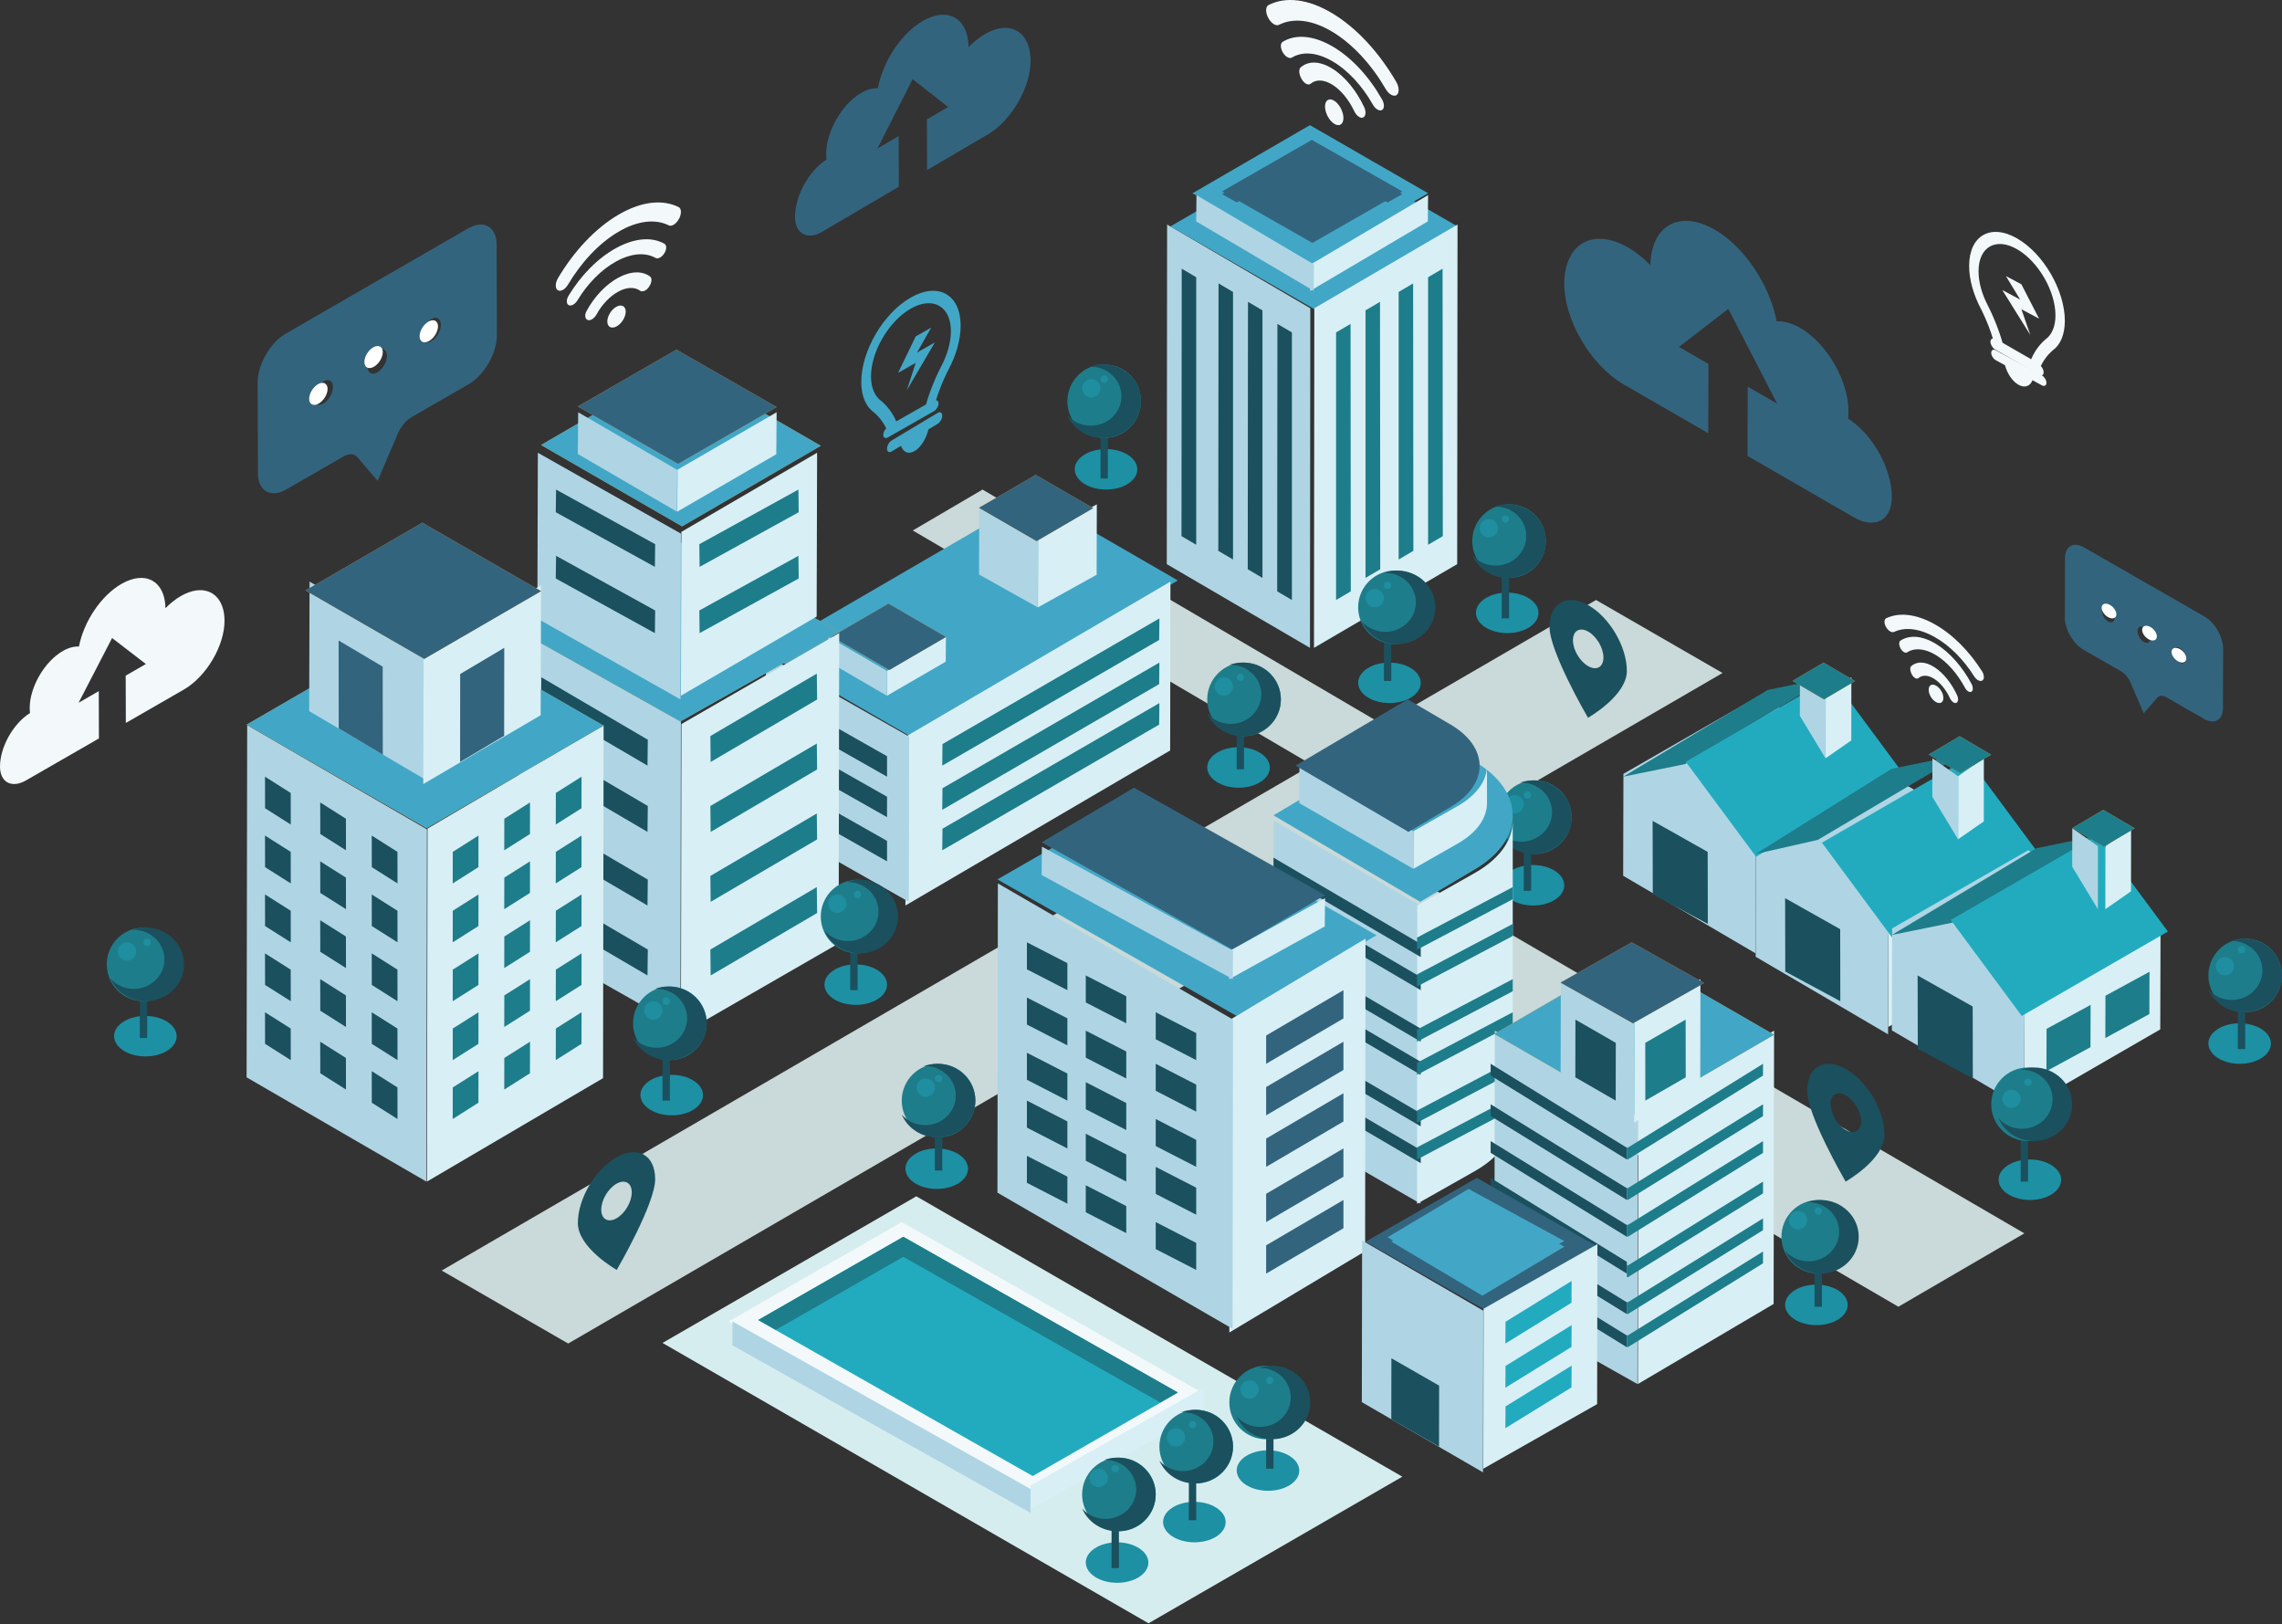 <svg width="600px" height="427px" viewBox="0 0 600 427" version="1.1"
  xmlns="http://www.w3.org/2000/svg"
  xmlns:xlink="http://www.w3.org/1999/xlink">
  <rect x="0" y="0" width="600" height="427" fill="#333333" stroke="none"/>
  <g stroke="none" stroke-width="1" fill="none" fill-rule="evenodd">
    <g transform="translate(-720, -190)">
      <g id="Costumer-Ilustration" transform="translate(720, 190)">
        <path d="M123.09,60.047 L75.181,87.685 C71.076,90.053 67.73,95.848 67.742,100.561 L67.809,124.398 C67.823,129.112 71.193,131.031 75.298,128.662 L90.301,120.008 C91.76,119.165 93.118,119.221 93.919,120.163 L99.29,126.409 L104.597,114.003 C105.391,112.14 106.754,110.515 108.203,109.679 L123.207,101.023 C127.312,98.655 130.659,92.862 130.645,88.149 L130.578,64.311 C130.564,59.598 127.195,57.679 123.09,60.047 M113.388,89.727 C111.99,90.534 110.849,89.885 110.844,88.277 C110.84,86.671 111.973,84.711 113.372,83.902 C114.772,83.096 115.912,83.746 115.916,85.352 C115.922,86.959 114.788,88.918 113.388,89.727 M99.209,97.907 C97.809,98.714 96.668,98.065 96.664,96.458 C96.66,94.851 97.792,92.891 99.192,92.084 C100.591,91.277 101.731,91.926 101.735,93.532 C101.741,95.14 100.609,97.1 99.209,97.907 M85.02,106.093 C83.621,106.899 82.481,106.25 82.475,104.643 C82.471,103.036 83.604,101.077 85.003,100.268 C86.403,99.461 87.543,100.11 87.547,101.718 C87.552,103.324 86.419,105.284 85.02,106.093" id="Fill-4" fill="#33647E"></path>
        <path d="M83.702,100.954 C82.368,101.675 81.286,103.42 81.29,104.852 C81.296,106.283 82.383,106.861 83.718,106.143 C85.053,105.423 86.133,103.677 86.129,102.246 C86.125,100.814 85.037,100.235 83.702,100.954" id="Fill-5" fill="#FFFFFE"></path>
        <path d="M98.219,91.277 C96.883,91.996 95.803,93.743 95.806,95.174 C95.81,96.606 96.898,97.184 98.234,96.465 C99.57,95.746 100.65,93.999 100.645,92.567 C100.641,91.136 99.553,90.558 98.219,91.277" id="Fill-6" fill="#FFFFFE"></path>
        <path d="M112.734,84.502 C111.4,85.222 110.319,86.969 110.323,88.399 C110.328,89.832 111.416,90.41 112.75,89.691 C114.085,88.971 115.167,87.225 115.161,85.793 C115.157,84.362 114.07,83.784 112.734,84.502" id="Fill-7" fill="#FFFFFE"></path>
        <path d="M547.902,143.893 C545.185,142.336 542.957,143.597 542.949,146.696 L542.903,162.371 C542.895,165.47 545.11,169.279 547.826,170.836 L557.749,176.528 C558.71,177.078 559.61,178.146 560.136,179.371 L563.647,187.527 L567.2,183.421 C567.729,182.801 568.628,182.766 569.593,183.319 L579.519,189.01 C582.234,190.567 584.462,189.306 584.472,186.205 L584.516,170.532 C584.525,167.433 582.311,163.624 579.595,162.067 L547.902,143.893 M554.32,163.408 C553.395,162.877 552.644,161.589 552.647,160.532 C552.65,159.475 553.405,159.048 554.331,159.58 C555.256,160.109 556.006,161.399 556.003,162.456 C556,163.511 555.245,163.94 554.32,163.408 M563.7,168.787 C562.775,168.256 562.026,166.967 562.029,165.91 C562.032,164.854 562.787,164.427 563.712,164.959 C564.637,165.488 565.388,166.778 565.383,167.835 C565.38,168.892 564.627,169.317 563.7,168.787 M573.088,174.169 C572.162,173.638 571.412,172.349 571.415,171.293 C571.418,170.236 572.171,169.809 573.098,170.34 C574.025,170.872 574.772,172.161 574.769,173.217 C574.767,174.274 574.013,174.701 573.088,174.169" id="Fill-8" fill="#33647E"></path>
        <path d="M572.91,170.529 C573.979,171.009 574.842,172.173 574.839,173.127 C574.835,174.081 573.966,174.467 572.898,173.987 C571.829,173.507 570.964,172.343 570.968,171.389 C570.971,170.435 571.841,170.049 572.91,170.529" id="Fill-9" fill="#FFFFFE"></path>
        <path d="M565.168,164.723 C566.235,165.201 567.102,166.366 567.097,167.321 C567.093,168.275 566.224,168.66 565.155,168.181 C564.087,167.701 563.223,166.537 563.226,165.582 C563.229,164.628 564.1,164.243 565.168,164.723" id="Fill-10" fill="#FFFFFE"></path>
        <path d="M554.523,158.916 C555.591,159.395 556.455,160.559 556.452,161.514 C556.448,162.467 555.578,162.854 554.51,162.375 C553.443,161.895 552.577,160.731 552.581,159.777 C552.584,158.822 553.455,158.436 554.523,158.916" id="Fill-11" fill="#FFFFFE"></path>
        <path d="M242.532,5.561 C249.158,1.666 254.555,4.734 254.677,12.397 C255.999,11.036 257.429,9.858 258.929,8.977 C259.626,8.567 260.338,8.222 261.061,7.951 C266.374,5.965 270.49,8.818 270.931,14.862 C270.947,15.131 270.963,15.401 270.965,15.672 C271.115,22.813 265.937,31.687 259.766,35.314 L243.744,44.729 L243.707,31.401 L249.278,28.127 L239.955,20.804 L230.709,39.039 L236.282,35.765 L236.319,49.094 L216.179,60.927 C212.339,63.184 209.083,61.546 209.032,57.079 C209.016,51.507 212.689,44.886 217.314,41.925 C217.266,41.484 217.226,41.039 217.225,40.562 C217.209,34.649 221.297,27.442 226.353,24.471 C227.976,23.516 229.493,23.12 230.811,23.212 C232.11,16.264 236.854,8.897 242.532,5.561" id="Fill-12" fill="#33647E"></path>
        <path d="M31.93,153.512 C38.246,149.878 43.389,152.741 43.505,159.893 C44.765,158.622 46.128,157.523 47.557,156.7 C48.222,156.319 48.901,155.996 49.589,155.744 C54.654,153.889 58.577,156.554 58.997,162.193 C59.012,162.445 59.028,162.698 59.029,162.949 C59.173,169.615 54.238,177.899 48.356,181.283 L33.086,190.071 L33.049,177.63 L38.359,174.574 L29.473,167.741 L20.661,184.758 L25.972,181.703 L26.008,194.143 L6.812,205.188 C3.153,207.294 0.049,205.766 0,201.596 C-0.015,196.396 3.487,190.216 7.894,187.452 C7.849,187.041 7.811,186.625 7.81,186.18 C7.794,180.661 11.69,173.935 16.509,171.161 C18.057,170.272 19.503,169.901 20.759,169.986 C21.998,163.503 26.518,156.626 31.93,153.512" id="Fill-13" fill="#F3F9FA"></path>
        <path d="M450.833,60.373 C441.618,55.052 434.114,59.244 433.944,69.716 C432.106,67.856 430.116,66.246 428.03,65.042 C427.061,64.482 426.072,64.009 425.066,63.639 C417.678,60.925 411.953,64.827 411.34,73.085 C411.317,73.453 411.295,73.823 411.295,74.192 C411.084,83.951 418.284,96.081 426.868,101.037 L449.148,113.904 L449.199,95.688 L441.451,91.214 L454.416,81.207 L467.272,106.126 L459.525,101.652 L459.473,119.868 L487.479,136.041 C492.819,139.126 497.348,136.887 497.419,130.78 C497.44,123.166 492.331,114.118 485.902,110.071 C485.968,109.468 486.023,108.86 486.024,108.208 C486.048,100.127 480.363,90.277 473.332,86.217 C471.073,84.913 468.963,84.371 467.131,84.495 C465.325,75.002 458.728,64.933 450.833,60.373" id="Fill-14" fill="#33647E"></path>
        <path d="M350.345,12.197 C345.21,9.212 340.563,8.967 337.247,10.998 C336.652,11.357 336.62,12.446 337.143,13.515 C337.478,14.198 337.966,14.731 338.459,15.016 C338.901,15.273 339.344,15.334 339.685,15.129 C342.384,13.487 346.161,13.682 350.334,16.106 C354.506,18.533 358.265,22.719 360.952,27.492 C361.289,28.09 361.729,28.544 362.169,28.8 C362.661,29.085 363.15,29.122 363.488,28.83 C364.024,28.376 363.998,27.245 363.406,26.196 C360.105,20.328 355.472,15.179 350.345,12.197" id="Fill-15" fill="#F3F9FA"></path>
        <path d="M350.815,26.491 C349.475,25.648 348.391,26.329 348.387,27.995 C348.384,29.671 349.46,31.701 350.799,32.543 C352.132,33.379 353.223,32.712 353.226,31.037 C353.231,29.37 352.148,27.327 350.815,26.491" id="Fill-16" fill="#F3F9FA"></path>
        <path d="M350.349,3.527 C343.865,-0.376 337.95,-0.932 333.532,1.327 C332.768,1.721 332.691,3.111 333.351,4.491 C333.747,5.328 334.335,5.994 334.927,6.35 C335.41,6.641 335.897,6.724 336.28,6.525 C339.977,4.649 344.917,5.115 350.337,8.377 C355.758,11.638 360.684,17.11 364.352,23.417 C364.735,24.078 365.221,24.579 365.705,24.871 C366.296,25.228 366.886,25.271 367.291,24.916 C367.947,24.327 367.885,22.853 367.118,21.539 C362.734,13.984 356.837,7.431 350.349,3.527" id="Fill-17" fill="#F3F9FA"></path>
        <path d="M350.34,18.064 C346.979,15.962 343.971,15.988 341.972,17.72 C341.485,18.149 341.502,19.228 341.972,20.262 L342.046,20.423 C342.37,21.131 342.835,21.67 343.301,21.962 C343.779,22.261 344.263,22.303 344.606,22.013 C345.987,20.851 348.038,20.849 350.328,22.279 C352.618,23.711 354.663,26.273 356.027,29.151 C356.369,29.869 356.849,30.429 357.327,30.728 C357.796,31.02 358.259,31.063 358.586,30.759 L358.663,30.686 C359.142,30.245 359.164,29.19 358.676,28.161 C356.699,23.943 353.702,20.165 350.34,18.064" id="Fill-18" fill="#F3F9FA"></path>
        <path d="M509.049,169.308 C505.38,167.07 502.063,166.887 499.691,168.41 C499.269,168.678 499.244,169.495 499.619,170.298 C499.858,170.81 500.207,171.21 500.558,171.424 C500.874,171.617 501.191,171.661 501.434,171.508 C503.362,170.276 506.061,170.423 509.04,172.242 C512.021,174.061 514.705,177.2 516.625,180.781 C516.865,181.229 517.18,181.57 517.493,181.761 C517.845,181.976 518.194,182.002 518.436,181.783 C518.819,181.444 518.801,180.595 518.378,179.809 C516.02,175.406 512.712,171.545 509.049,169.308" id="Fill-19" fill="#F3F9FA"></path>
        <path d="M509.038,180.258 C507.967,179.657 507.101,180.142 507.097,181.333 C507.093,182.531 507.953,183.98 509.026,184.581 C510.093,185.179 510.965,184.702 510.968,183.505 C510.972,182.315 510.105,180.856 509.038,180.258" id="Fill-20" fill="#F3F9FA"></path>
        <path d="M508.571,164.055 C503.704,161.353 499.27,160.968 495.956,162.532 C495.382,162.804 495.325,163.766 495.819,164.721 C496.117,165.301 496.558,165.762 497.002,166.008 C497.366,166.211 497.73,166.268 498.018,166.129 C500.788,164.831 504.494,165.154 508.561,167.412 C512.625,169.67 516.321,173.458 519.069,177.826 C519.36,178.284 519.721,178.631 520.084,178.832 C520.529,179.078 520.971,179.108 521.274,178.863 C521.766,178.455 521.721,177.435 521.147,176.524 C517.858,171.294 513.435,166.757 508.571,164.055" id="Fill-21" fill="#F3F9FA"></path>
        <path d="M508.56,175.375 C506.133,173.834 503.961,173.854 502.517,175.124 C502.165,175.438 502.178,176.23 502.517,176.988 L502.572,177.105 C502.804,177.626 503.139,178.02 503.478,178.235 C503.823,178.454 504.171,178.486 504.42,178.272 C505.419,177.419 506.899,177.418 508.552,178.467 C510.206,179.517 511.682,181.396 512.668,183.505 C512.915,184.034 513.261,184.443 513.606,184.663 C513.945,184.878 514.281,184.908 514.516,184.686 L514.571,184.632 C514.918,184.309 514.935,183.536 514.58,182.781 C513.152,179.688 510.988,176.917 508.56,175.375" id="Fill-22" fill="#F3F9FA"></path>
        <path d="M162.076,65.171 C167.028,62.484 171.508,62.264 174.705,64.092 C175.279,64.414 175.31,65.394 174.805,66.356 C174.482,66.972 174.011,67.451 173.536,67.709 C173.112,67.939 172.683,67.993 172.355,67.81 C169.752,66.332 166.109,66.507 162.086,68.69 C158.063,70.872 154.438,74.641 151.845,78.937 C151.522,79.474 151.097,79.883 150.673,80.113 C150.199,80.371 149.726,80.403 149.401,80.14 C148.885,79.732 148.91,78.714 149.48,77.771 C152.664,72.488 157.131,67.854 162.076,65.171" id="Fill-23" fill="#F3F9FA"></path>
        <path d="M162.089,80.632 C163.429,79.911 164.512,80.494 164.516,81.923 C164.521,83.359 163.444,85.099 162.104,85.819 C160.772,86.538 159.682,85.965 159.677,84.529 C159.674,83.1 160.757,81.351 162.089,80.632" id="Fill-24" fill="#F3F9FA"></path>
        <path d="M162.554,56.482 C168.679,52.878 174.266,52.365 178.438,54.452 C179.16,54.813 179.232,56.098 178.611,57.372 C178.236,58.143 177.679,58.759 177.121,59.087 C176.664,59.355 176.205,59.433 175.842,59.248 C172.352,57.517 167.685,57.947 162.566,60.958 C157.447,63.97 152.794,69.02 149.33,74.843 C148.967,75.453 148.51,75.915 148.053,76.184 C147.494,76.512 146.937,76.553 146.555,76.226 C145.935,75.682 145.994,74.321 146.717,73.109 C150.857,66.134 156.428,60.085 162.554,56.482" id="Fill-25" fill="#F3F9FA"></path>
        <path d="M162.563,73.01 C165.926,71.189 168.933,71.211 170.932,72.712 C171.419,73.083 171.4,74.019 170.932,74.916 L170.856,75.054 C170.532,75.67 170.069,76.135 169.602,76.388 C169.123,76.647 168.641,76.684 168.297,76.432 C166.915,75.427 164.865,75.424 162.576,76.665 C160.285,77.904 158.24,80.125 156.877,82.619 C156.535,83.242 156.054,83.727 155.576,83.985 C155.108,84.238 154.644,84.276 154.317,84.014 L154.24,83.95 C153.762,83.566 153.739,82.653 154.228,81.761 C156.204,78.105 159.202,74.831 162.563,73.01" id="Fill-26" fill="#F3F9FA"></path>
        <polyline id="Fill-27" fill="#42A7C6" points="244.848 86.129 241.107 92.687 245.806 90.025 238.438 102.581 240.767 95.397 236.129 98.026 240.77 88.438 244.848 86.129"></polyline>
        <path d="M246.537,108.557 C247.198,108.161 247.739,108.481 247.742,109.27 C247.743,110.058 247.206,111.026 246.545,111.423 L244.123,112.876 C243.542,115.277 242.164,117.575 240.516,118.565 C238.866,119.553 237.48,118.913 236.89,117.215 L234.429,118.69 C233.769,119.088 233.227,118.768 233.226,117.979 C233.223,117.189 233.76,116.223 234.421,115.826 L246.537,108.557" id="Fill-28" fill="#42A7C6"></path>
        <path d="M246.648,97.977 L247.465,96.32 C249.124,93.202 250.028,89.911 250.019,87.043 C250.001,80.482 245.273,77.833 239.482,81.13 C233.691,84.428 228.995,92.441 229.013,99.002 C229.022,101.87 229.949,104.129 231.635,105.359 C231.757,105.455 234.213,107.351 235.654,110.791 L243.468,106.343 C244.402,103.008 245.778,99.834 246.648,97.977 M252.581,85.585 C252.592,89.305 251.393,93.395 249.402,97.134 C249.301,97.325 247.396,100.958 246.098,105.225 C246.487,105.228 246.762,105.528 246.763,106.054 C246.764,106.803 246.227,107.721 245.566,108.098 L233.444,115 C232.783,115.376 232.241,115.072 232.24,114.323 C232.237,113.746 232.556,113.073 233.012,112.615 C231.694,109.872 229.795,108.429 229.695,108.353 C227.688,106.891 226.463,104.181 226.452,100.461 C226.428,92.289 232.261,82.326 239.475,78.219 C246.694,74.109 252.557,77.412 252.581,85.585" id="Fill-29" fill="#42A7C6"></path>
        <polyline id="Fill-30" fill="#F3F9FA" points="527.41 72.581 531.151 78.754 526.452 76.247 533.82 88.065 531.49 81.305 536.129 83.779 531.487 74.755 527.41 72.581"></polyline>
        <path d="M524.752,92.09 C524.091,91.73 523.55,92.021 523.548,92.738 C523.545,93.457 524.084,94.336 524.744,94.696 L527.167,96.017 C527.746,98.199 529.125,100.288 530.773,101.188 C532.42,102.086 533.808,101.506 534.398,99.961 L536.86,101.302 C537.52,101.663 538.062,101.372 538.065,100.655 C538.066,99.937 537.528,99.058 536.867,98.698 L524.752,92.09" id="Fill-31" fill="#F3F9FA"></path>
        <path d="M523.456,81.954 C524.294,83.765 525.618,86.86 526.519,90.111 L534.043,94.449 C535.429,91.093 537.796,89.244 537.914,89.152 C539.536,87.952 540.43,85.751 540.438,82.955 C540.457,76.557 535.933,68.744 530.356,65.53 C524.779,62.314 520.227,64.896 520.21,71.294 C520.201,74.09 521.072,77.3 522.669,80.34 L523.456,81.954 M530.364,62.692 C537.31,66.694 542.927,76.408 542.903,84.376 C542.893,88.003 541.713,90.646 539.78,92.071 C539.685,92.145 537.856,93.552 536.588,96.227 C537.026,96.674 537.331,97.329 537.33,97.891 C537.328,98.623 536.807,98.919 536.171,98.552 L524.497,91.823 C523.861,91.456 523.344,90.559 523.346,89.83 C523.348,89.318 523.611,89.024 523.986,89.022 C522.737,84.861 520.902,81.318 520.805,81.132 C518.887,77.487 517.732,73.5 517.742,69.873 C517.766,61.904 523.412,58.683 530.364,62.692" id="Fill-32" fill="#F3F9FA"></path>
        <polyline id="Fill-36" fill="#CAD9D9" points="116.129 334.034 149.39 353.226 452.903 176.935 419.641 157.742 116.129 334.034"></polyline>
        <polyline id="Fill-37" fill="#CAD9D9" points="532.258 324.257 499.135 343.548 326.129 242.782 359.354 223.548 532.258 324.257"></polyline>
        <polyline id="Fill-38" fill="#CAD9D9" points="373.548 196.343 355.213 207.097 240 139.463 258.335 128.71 373.548 196.343"></polyline>
        <polyline id="Fill-39" fill="#D8EFF5" points="462.652 224.852 498.387 204.194 498.314 229.989 462.581 250.645 462.652 224.852"></polyline>
        <polyline id="Fill-40" fill="#1E7D8A" points="467.453 229.85 479.032 223.548 478.999 234.667 467.419 240.968 467.453 229.85"></polyline>
        <polyline id="Fill-41" fill="#1E7D8A" points="483.906 222.109 495.484 215.806 495.449 226.925 483.871 233.226 483.906 222.109"></polyline>
        <polyline id="Fill-42" fill="#AFD5E4" points="497.419 203.314 461.662 224.383 461.589 250.645 448.402 242.905 444.7 240.736 434.865 234.979 431.162 232.821 426.774 230.245 426.847 203.445 462.593 182.903 497.419 203.314"></polyline>
        <polyline id="Fill-43" fill="#1E7D8A" points="426.774 204.194 464.777 181.394 480.968 178.065 443.085 200.878 426.774 204.194"></polyline>
        <polyline id="Fill-44" fill="#22ABBF" points="443.226 200.256 481.65 178.065 500.323 203.292 461.898 225.484 443.226 200.256"></polyline>
        <polyline id="Fill-45" fill="#1B505E" points="449.032 242.903 445.074 240.767 434.562 235.1 434.516 215.806 448.997 223.968 449.032 242.903"></polyline>
        <polyline id="Fill-46" fill="#D8EFF5" points="496.523 244.207 532.258 223.548 532.185 249.341 496.452 270 496.523 244.207"></polyline>
        <polyline id="Fill-47" fill="#1E7D8A" points="501.324 250.172 512.903 243.871 512.87 254.988 501.29 261.29 501.324 250.172"></polyline>
        <polyline id="Fill-48" fill="#1E7D8A" points="518.743 241.462 530.323 235.161 530.289 246.278 518.71 252.581 518.743 241.462"></polyline>
        <polyline id="Fill-49" fill="#AFD5E4" points="532.258 224.605 496.503 245.671 496.428 271.935 483.24 264.194 479.538 262.026 469.702 256.27 466.002 254.112 461.613 251.535 461.687 225.25 497.432 204.194 532.258 224.605"></polyline>
        <polyline id="Fill-50" fill="#1E7D8A" points="461.613 224.516 497.324 202.128 515.806 198.387 477.946 220.81 461.613 224.516"></polyline>
        <polyline id="Fill-51" fill="#22ABBF" points="479.032 221.546 517.457 199.355 536.129 224.582 497.706 246.774 479.032 221.546"></polyline>
        <polyline id="Fill-52" fill="#1B505E" points="483.871 263.226 479.914 261.091 469.399 255.424 469.355 236.129 483.838 244.291 483.871 263.226"></polyline>
        <polyline id="Fill-53" fill="#D8EFF5" points="532.331 265.496 568.065 244.839 567.991 270.633 532.258 291.29 532.331 265.496"></polyline>
        <polyline id="Fill-54" fill="#1E7D8A" points="538.1 270.496 549.677 264.194 549.644 275.312 538.065 281.613 538.1 270.496"></polyline>
        <polyline id="Fill-55" fill="#1E7D8A" points="553.581 261.785 565.161 255.484 565.128 266.601 553.548 272.903 553.581 261.785"></polyline>
        <polyline id="Fill-56" fill="#AFD5E4" points="568.065 243.96 532.309 265.026 532.234 291.29 519.047 283.547 515.345 281.38 505.511 275.625 501.81 273.467 497.419 270.89 497.494 244.088 533.24 223.548 568.065 243.96"></polyline>
        <polyline id="Fill-57" fill="#1E7D8A" points="497.419 245.806 535.423 223.007 551.613 219.677 513.732 242.492 497.419 245.806"></polyline>
        <polyline id="Fill-58" fill="#22ABBF" points="512.903 241.869 551.327 219.677 570 244.905 531.576 267.097 512.903 241.869"></polyline>
        <polyline id="Fill-59" fill="#1B505E" points="518.71 283.548 514.753 281.414 504.239 275.748 504.194 256.452 518.676 264.614 518.71 283.548"></polyline>
        <polyline id="Fill-60" fill="#AFD5E4" points="551.613 222.474 551.591 239.032 544.839 227.867 544.861 217.742 551.613 222.474"></polyline>
        <polyline id="Fill-61" fill="#D8EFF5" points="553.57 222.438 560.323 217.742 560.3 234.335 553.548 239.032 553.57 222.438"></polyline>
        <polyline id="Fill-62" fill="#D88B2F" points="544.839 217.718 552.997 212.903 561.29 217.766 553.132 222.581 544.839 217.718"></polyline>
        <polyline id="Fill-63" fill="#1E7D8A" points="561.29 217.765 553.132 222.581 544.839 217.717 552.995 212.903 561.29 217.765"></polyline>
        <polyline id="Fill-64" fill="#AFD5E4" points="514.839 204.087 514.816 220.645 508.065 209.48 508.086 199.355 514.839 204.087"></polyline>
        <polyline id="Fill-65" fill="#D8EFF5" points="514.862 204.052 521.613 199.355 521.592 215.95 514.839 220.645 514.862 204.052"></polyline>
        <polyline id="Fill-66" fill="#D88B2F" points="507.097 198.364 515.256 193.548 523.548 198.41 515.392 203.226 507.097 198.364"></polyline>
        <polyline id="Fill-67" fill="#1E7D8A" points="523.548 198.412 515.391 203.226 507.097 198.364 515.255 193.548 523.548 198.412"></polyline>
        <polyline id="Fill-68" fill="#AFD5E4" points="480 182.798 479.979 199.355 473.226 188.19 473.248 178.065 480 182.798"></polyline>
        <polyline id="Fill-69" fill="#D8EFF5" points="480.022 182.762 486.774 178.065 486.751 194.659 480 199.355 480.022 182.762"></polyline>
        <polyline id="Fill-70" fill="#D88B2F" points="471.29 179.008 479.449 174.194 487.742 179.055 479.583 183.871 471.29 179.008"></polyline>
        <polyline id="Fill-71" fill="#1E7D8A" points="487.742 179.055 479.583 183.871 471.29 179.008 479.449 174.194 487.742 179.055"></polyline>
        <path d="M296.605,119.623 C299.827,121.702 299.843,125.072 296.642,127.151 C293.44,129.229 288.23,129.229 285.009,127.151 C281.786,125.072 281.769,121.702 284.97,119.623 C288.173,117.545 293.382,117.545 296.605,119.623" id="Fill-72" fill="#1D90A4"></path>
        <polygon id="Fill-73" fill="#1B505E" points="289.355 125.806 291.29 125.806 291.29 114.194 289.355 114.194"></polygon>
        <path d="M300,105.484 C300,110.828 295.668,115.161 290.323,115.161 C284.978,115.161 280.645,110.828 280.645,105.484 C280.645,100.138 284.978,95.806 290.323,95.806 C295.668,95.806 300,100.138 300,105.484" id="Fill-74" fill="#1E7D8A"></path>
        <path d="M286.936,104.516 C285.599,104.516 284.516,103.434 284.516,102.097 C284.516,100.761 285.599,99.677 286.936,99.677 C288.272,99.677 289.355,100.761 289.355,102.097 C289.355,103.434 288.272,104.516 286.936,104.516" id="Fill-75" fill="#1E8EA0"></path>
        <path d="M290.322,100.645 C289.788,100.645 289.355,100.212 289.355,99.678 C289.355,99.144 289.788,98.71 290.322,98.71 C290.857,98.71 291.29,99.144 291.29,99.678 C291.29,100.212 290.857,100.645 290.322,100.645" id="Fill-76" fill="#1E8EA0"></path>
        <path d="M289.942,95.806 C288.692,95.806 287.494,96.028 286.389,96.43 C286.524,96.423 286.658,96.411 286.796,96.411 C291.248,96.411 294.857,99.882 294.857,104.167 C294.857,108.451 291.248,111.923 286.796,111.923 C284.329,111.923 282.123,110.854 280.645,109.175 C282.153,112.688 285.747,115.161 289.942,115.161 C295.498,115.161 300,110.828 300,105.484 C300,100.138 295.498,95.806 289.942,95.806" id="Fill-77" fill="#1B505E"></path>
        <path d="M331.443,198.01 C334.665,200.089 334.683,203.46 331.48,205.538 C328.279,207.616 323.07,207.616 319.848,205.538 C316.625,203.46 316.608,200.089 319.809,198.01 C323.012,195.932 328.22,195.932 331.443,198.01" id="Fill-78" fill="#1D90A4"></path>
        <polygon id="Fill-79" fill="#1B505E" points="325.161 202.258 327.097 202.258 327.097 190.645 325.161 190.645"></polygon>
        <path d="M336.774,183.872 C336.774,189.216 332.441,193.548 327.097,193.548 C321.753,193.548 317.419,189.216 317.419,183.872 C317.419,178.526 321.753,174.194 327.097,174.194 C332.441,174.194 336.774,178.526 336.774,183.872" id="Fill-80" fill="#1E7D8A"></path>
        <path d="M321.774,182.903 C320.439,182.903 319.355,181.82 319.355,180.484 C319.355,179.148 320.439,178.065 321.774,178.065 C323.11,178.065 324.194,179.148 324.194,180.484 C324.194,181.82 323.11,182.903 321.774,182.903" id="Fill-81" fill="#1E8EA0"></path>
        <path d="M326.129,179.032 C325.594,179.032 325.161,178.599 325.161,178.064 C325.161,177.53 325.594,177.097 326.129,177.097 C326.663,177.097 327.097,177.53 327.097,178.064 C327.097,178.599 326.663,179.032 326.129,179.032" id="Fill-82" fill="#1E8EA0"></path>
        <path d="M326.717,174.194 C325.467,174.194 324.27,174.415 323.163,174.816 C323.299,174.81 323.433,174.797 323.571,174.797 C328.022,174.797 331.631,178.27 331.631,182.555 C331.631,186.839 328.022,190.312 323.571,190.312 C321.105,190.312 318.9,189.243 317.419,187.563 C318.929,191.077 322.522,193.548 326.717,193.548 C332.271,193.548 336.774,189.216 336.774,183.872 C336.774,178.526 332.271,174.194 326.717,174.194" id="Fill-83" fill="#1B505E"></path>
        <path d="M408.863,228.978 C412.084,231.057 412.102,234.427 408.9,236.506 C405.699,238.584 400.49,238.584 397.267,236.506 C394.044,234.427 394.027,231.057 397.23,228.978 C400.431,226.9 405.64,226.9 408.863,228.978" id="Fill-84" fill="#1D90A4"></path>
        <polygon id="Fill-85" fill="#1B505E" points="400.645 234.194 402.581 234.194 402.581 222.581 400.645 222.581"></polygon>
        <path d="M413.226,214.839 C413.226,220.184 408.894,224.516 403.548,224.516 C398.204,224.516 393.871,220.184 393.871,214.839 C393.871,209.493 398.204,205.161 403.548,205.161 C408.894,205.161 413.226,209.493 413.226,214.839" id="Fill-86" fill="#1E7D8A"></path>
        <path d="M398.226,213.871 C396.89,213.871 395.806,212.788 395.806,211.451 C395.806,210.115 396.89,209.032 398.226,209.032 C399.562,209.032 400.645,210.115 400.645,211.451 C400.645,212.788 399.562,213.871 398.226,213.871" id="Fill-87" fill="#1E8EA0"></path>
        <path d="M401.613,210 C401.08,210 400.645,209.567 400.645,209.033 C400.645,208.498 401.08,208.065 401.613,208.065 C402.148,208.065 402.581,208.498 402.581,209.033 C402.581,209.567 402.148,210 401.613,210" id="Fill-88" fill="#1E8EA0"></path>
        <path d="M403.169,205.161 C401.917,205.161 400.721,205.383 399.616,205.785 C399.751,205.778 399.885,205.764 400.023,205.764 C404.474,205.764 408.083,209.238 408.083,213.523 C408.083,217.808 404.474,221.279 400.023,221.279 C397.555,221.279 395.351,220.21 393.871,218.531 C395.38,222.044 398.973,224.516 403.169,224.516 C408.724,224.516 413.226,220.184 413.226,214.839 C413.226,209.493 408.724,205.161 403.169,205.161" id="Fill-89" fill="#1B505E"></path>
        <path d="M539.507,306.399 C542.73,308.476 542.747,311.847 539.546,313.925 C536.344,316.003 531.134,316.003 527.912,313.925 C524.69,311.848 524.672,308.476 527.874,306.399 C531.075,304.319 536.284,304.319 539.507,306.399" id="Fill-90" fill="#1D90A4"></path>
        <polygon id="Fill-91" fill="#1B505E" points="531.29 310.645 533.226 310.645 533.226 299.032 531.29 299.032"></polygon>
        <path d="M542.903,290.323 C542.903,295.667 538.571,300 533.226,300 C527.882,300 523.548,295.667 523.548,290.323 C523.548,284.978 527.882,280.645 533.226,280.645 C538.571,280.645 542.903,284.978 542.903,290.323" id="Fill-92" fill="#1E7D8A"></path>
        <path d="M528.871,291.29 C527.535,291.29 526.452,290.207 526.452,288.87 C526.452,287.534 527.535,286.452 528.871,286.452 C530.207,286.452 531.29,287.534 531.29,288.87 C531.29,290.207 530.207,291.29 528.871,291.29" id="Fill-93" fill="#1E8EA0"></path>
        <path d="M533.225,285.484 C532.691,285.484 532.258,285.052 532.258,284.516 C532.258,283.982 532.691,283.548 533.225,283.548 C533.76,283.548 534.194,283.982 534.194,284.516 C534.194,285.052 533.76,285.484 533.225,285.484" id="Fill-94" fill="#1E8EA0"></path>
        <path d="M534.781,280.645 C533.529,280.645 532.332,280.868 531.228,281.27 C531.361,281.263 531.497,281.25 531.635,281.25 C536.086,281.25 539.696,284.722 539.696,289.005 C539.696,293.29 536.086,296.762 531.635,296.762 C529.167,296.762 526.962,295.693 525.484,294.013 C526.99,297.527 530.585,300 534.781,300 C540.337,300 544.839,295.667 544.839,290.323 C544.839,284.978 540.337,280.645 534.781,280.645" id="Fill-95" fill="#1B505E"></path>
        <path d="M594.67,270.591 C597.891,272.668 597.907,276.04 594.707,278.117 C591.506,280.197 586.296,280.197 583.073,278.117 C579.85,276.04 579.834,272.67 583.036,270.591 C586.236,268.513 591.447,268.513 594.67,270.591" id="Fill-96" fill="#1D90A4"></path>
        <polygon id="Fill-97" fill="#1B505E" points="588.387 275.806 590.323 275.806 590.323 264.194 588.387 264.194"></polygon>
        <path d="M600,256.452 C600,261.797 595.667,266.129 590.323,266.129 C584.977,266.129 580.645,261.797 580.645,256.452 C580.645,251.107 584.977,246.774 590.323,246.774 C595.667,246.774 600,251.107 600,256.452" id="Fill-98" fill="#1E7D8A"></path>
        <path d="M585.001,256.452 C583.664,256.452 582.581,255.369 582.581,254.032 C582.581,252.696 583.664,251.613 585.001,251.613 C586.336,251.613 587.419,252.696 587.419,254.032 C587.419,255.369 586.336,256.452 585.001,256.452" id="Fill-99" fill="#1E8EA0"></path>
        <path d="M589.355,250.645 C588.82,250.645 588.387,250.212 588.387,249.677 C588.387,249.143 588.82,248.71 589.355,248.71 C589.889,248.71 590.323,249.143 590.323,249.677 C590.323,250.212 589.889,250.645 589.355,250.645" id="Fill-100" fill="#1E8EA0"></path>
        <path d="M589.943,246.774 C588.691,246.774 587.494,246.995 586.389,247.398 C586.525,247.392 586.659,247.379 586.795,247.379 C591.248,247.379 594.857,250.852 594.857,255.135 C594.857,259.42 591.248,262.893 586.795,262.893 C584.328,262.893 582.124,261.824 580.645,260.143 C582.154,263.656 585.748,266.129 589.943,266.129 C595.497,266.129 600,261.797 600,256.452 C600,251.107 595.497,246.774 589.943,246.774" id="Fill-101" fill="#1B505E"></path>
        <path d="M483.379,339.3 C486.601,341.378 486.618,344.749 483.416,346.828 C480.215,348.907 475.006,348.907 471.783,346.828 C468.561,344.749 468.543,341.38 471.745,339.3 C474.948,337.223 480.156,337.223 483.379,339.3" id="Fill-102" fill="#1D90A4"></path>
        <polygon id="Fill-103" fill="#1B505E" points="477.097 343.548 479.032 343.548 479.032 331.935 477.097 331.935"></polygon>
        <path d="M487.742,325.161 C487.742,330.506 483.409,334.839 478.065,334.839 C472.72,334.839 468.387,330.506 468.387,325.161 C468.387,319.817 472.72,315.484 478.065,315.484 C483.409,315.484 487.742,319.817 487.742,325.161" id="Fill-104" fill="#1E7D8A"></path>
        <path d="M472.743,323.226 C471.406,323.226 470.323,322.143 470.323,320.806 C470.323,319.47 471.406,318.387 472.743,318.387 C474.078,318.387 475.161,319.47 475.161,320.806 C475.161,322.143 474.078,323.226 472.743,323.226" id="Fill-105" fill="#1E8EA0"></path>
        <path d="M478.065,319.355 C477.53,319.355 477.097,318.922 477.097,318.387 C477.097,317.854 477.53,317.419 478.065,317.419 C478.6,317.419 479.032,317.854 479.032,318.387 C479.032,318.922 478.6,319.355 478.065,319.355" id="Fill-106" fill="#1E8EA0"></path>
        <path d="M478.653,315.484 C477.401,315.484 476.205,315.705 475.098,316.108 C475.235,316.101 475.369,316.087 475.507,316.087 C479.958,316.087 483.567,319.56 483.567,323.845 C483.567,328.128 479.958,331.601 475.507,331.601 C473.039,331.601 470.835,330.533 469.355,328.853 C470.864,332.366 474.457,334.839 478.653,334.839 C484.207,334.839 488.71,330.506 488.71,325.161 C488.71,319.817 484.207,315.484 478.653,315.484" id="Fill-107" fill="#1B505E"></path>
        <polyline id="Fill-108" fill="#42A7C6" points="383.226 59.517 345.607 81.29 307.742 59.517 345.361 37.742 383.226 59.517"></polyline>
        <polyline id="Fill-109" fill="#D8EFF5" points="383.226 59.032 383.135 148.315 345.484 170.323 345.574 81.04 383.226 59.032"></polyline>
        <polyline id="Fill-110" fill="#AFD5E4" points="344.516 81.04 344.426 170.323 306.774 148.315 306.864 59.032 344.516 81.04"></polyline>
        <polyline id="Fill-111" fill="#42A7C6" points="375.484 50.806 344.616 68.71 313.548 50.807 344.415 32.903 375.484 50.806"></polyline>
        <polyline id="Fill-112" fill="#33647E" points="368.71 50.322 345.077 63.871 321.29 50.323 344.922 36.774 368.71 50.322"></polyline>
        <polyline id="Fill-113" fill="#33647E" points="344.922 42.105 364.819 53.226 368.71 51.036 344.922 37.742 321.29 51.037 325.181 53.211 344.922 42.105"></polyline>
        <polyline id="Fill-114" fill="#D8EFF5" points="375.484 51.29 375.41 58.209 344.516 76.452 344.589 69.534 375.484 51.29"></polyline>
        <polyline id="Fill-115" fill="#AFD5E4" points="345.484 69.534 345.412 76.452 314.516 58.208 314.59 51.29 345.484 69.534"></polyline>
        <polyline id="Fill-116" fill="#1B505E" points="310.645 140.953 310.708 70.645 314.516 72.882 314.516 143.226 310.645 140.953"></polyline>
        <polyline id="Fill-117" fill="#1B505E" points="320.323 144.824 320.386 74.516 324.194 76.753 324.194 147.097 320.323 144.824"></polyline>
        <polyline id="Fill-118" fill="#1B505E" points="328.065 149.661 328.128 79.355 331.935 81.592 331.935 151.935 328.065 149.661"></polyline>
        <polyline id="Fill-119" fill="#1B505E" points="335.806 155.469 335.87 85.161 339.677 87.398 339.677 157.742 335.806 155.469"></polyline>
        <polyline id="Fill-120" fill="#1E7D8A" points="379.355 140.953 379.293 70.645 375.484 72.882 375.484 143.226 379.355 140.953"></polyline>
        <polyline id="Fill-121" fill="#1E7D8A" points="371.613 144.824 371.55 74.516 367.742 76.753 367.742 147.097 371.613 144.824"></polyline>
        <polyline id="Fill-122" fill="#1E7D8A" points="362.903 149.661 362.84 79.355 359.032 81.592 359.032 151.935 362.903 149.661"></polyline>
        <polyline id="Fill-123" fill="#1E7D8A" points="355.161 155.469 355.099 85.161 351.29 87.398 351.29 157.742 355.161 155.469"></polyline>
        <polyline id="Fill-124" fill="#42A7C6" points="309.677 152.605 239.292 193.548 201.29 171.586 271.675 130.645 309.677 152.605"></polyline>
        <polyline id="Fill-125" fill="#D8EFF5" points="307.742 152.903 307.666 197.303 238.065 238.065 238.139 193.666 307.742 152.903"></polyline>
        <polyline id="Fill-126" fill="#1E7D8A" points="304.839 162.581 304.777 168.246 247.742 201.29 247.803 195.623 304.839 162.581"></polyline>
        <polyline id="Fill-127" fill="#1E7D8A" points="304.839 174.194 304.777 179.859 247.742 212.903 247.803 207.236 304.839 174.194"></polyline>
        <polyline id="Fill-128" fill="#1E7D8A" points="304.839 184.839 304.777 190.504 247.742 223.548 247.803 217.88 304.839 184.839"></polyline>
        <polyline id="Fill-129" fill="#AFD5E4" points="239.032 193.653 238.958 237.097 201.29 215.701 201.366 172.258 239.032 193.653"></polyline>
        <polyline id="Fill-130" fill="#1B505E" points="205.161 182.903 205.161 188.282 233.226 204.194 233.226 198.814 205.161 182.903"></polyline>
        <polyline id="Fill-131" fill="#1B505E" points="205.161 193.548 205.161 198.927 233.226 214.839 233.226 209.46 205.161 193.548"></polyline>
        <polyline id="Fill-132" fill="#1B505E" points="205.161 205.161 205.161 210.539 233.226 226.452 233.226 221.074 205.161 205.161"></polyline>
        <polyline id="Fill-133" fill="#AFD5E4" points="233.226 176.398 233.175 182.903 217.742 173.925 217.791 167.419 233.226 176.398"></polyline>
        <polyline id="Fill-134" fill="#D8EFF5" points="233.278 176.36 248.71 167.419 248.658 173.962 233.226 182.903 233.278 176.36"></polyline>
        <polyline id="Fill-135" fill="#D88B2F" points="218.71 167.377 233.586 158.71 248.71 167.463 233.833 176.129 218.71 167.377"></polyline>
        <polyline id="Fill-136" fill="#33647E" points="248.71 167.462 233.833 176.129 218.71 167.376 233.586 158.71 248.71 167.462"></polyline>
        <polyline id="Fill-137" fill="#AFD5E4" points="272.903 141.212 272.852 159.677 257.419 151.046 257.469 132.581 272.903 141.212"></polyline>
        <polyline id="Fill-138" fill="#D8EFF5" points="272.955 141.154 288.387 132.581 288.335 151.104 272.903 159.677 272.955 141.154"></polyline>
        <polyline id="Fill-139" fill="#D88B2F" points="257.419 133.505 272.296 124.839 287.419 133.591 272.543 142.258 257.419 133.505"></polyline>
        <polyline id="Fill-140" fill="#33647E" points="287.419 133.591 272.544 142.258 257.419 133.506 272.297 124.839 287.419 133.591"></polyline>
        <polyline id="Fill-141" fill="#AFD5E4" points="179.032 188.603 178.895 270 136.452 245.913 136.589 164.516 179.032 188.603"></polyline>
        <polyline id="Fill-142" fill="#1B505E" points="170.323 194.476 170.244 201.29 142.258 184.878 142.337 178.065 170.323 194.476"></polyline>
        <polyline id="Fill-143" fill="#1B505E" points="170.323 211.896 170.244 218.71 142.258 202.297 142.337 195.484 170.323 211.896"></polyline>
        <polyline id="Fill-144" fill="#1B505E" points="170.323 231.251 170.244 238.065 142.258 221.651 142.337 214.839 170.323 231.251"></polyline>
        <polyline id="Fill-145" fill="#1B505E" points="170.323 249.638 170.244 256.452 142.258 240.041 142.337 233.226 170.323 249.638"></polyline>
        <polyline id="Fill-146" fill="#D8EFF5" points="179.169 190.355 220.645 166.452 220.507 248.031 179.032 271.935 179.169 190.355"></polyline>
        <polyline id="Fill-147" fill="#D88B2F" points="136.452 165.85 178.202 142.258 220.645 166.085 178.894 189.677 136.452 165.85"></polyline>
        <polyline id="Fill-148" fill="#42A7C6" points="220.645 166.085 207.614 173.446 195.926 180.054 178.897 189.677 136.452 165.852 153.481 156.227 165.169 149.628 178.202 142.258 220.645 166.085"></polyline>
        <polyline id="Fill-149" fill="#1E7D8A" points="186.774 193.509 186.853 200.323 214.839 183.91 214.761 177.097 186.774 193.509"></polyline>
        <polyline id="Fill-150" fill="#1E7D8A" points="186.774 211.896 186.853 218.71 214.839 202.297 214.761 195.484 186.774 211.896"></polyline>
        <polyline id="Fill-151" fill="#1E7D8A" points="186.774 230.282 186.853 237.097 214.839 220.685 214.761 213.871 186.774 230.282"></polyline>
        <polyline id="Fill-152" fill="#1E7D8A" points="186.774 249.637 186.853 256.452 214.839 240.039 214.761 233.226 186.774 249.637"></polyline>
        <polyline id="Fill-153" fill="#AFD5E4" points="179.032 140.294 178.909 183.871 141.29 162.609 141.412 119.032 179.032 140.294"></polyline>
        <polyline id="Fill-154" fill="#1B505E" points="172.258 143.071 172.186 149.032 146.129 134.671 146.204 128.71 172.258 143.071"></polyline>
        <polyline id="Fill-155" fill="#1B505E" points="172.258 160.489 172.186 166.452 146.129 152.091 146.204 146.129 172.258 160.489"></polyline>
        <polyline id="Fill-156" fill="#D8EFF5" points="179.151 139.838 214.839 119.032 214.72 162.099 179.032 182.903 179.151 139.838"></polyline>
        <polyline id="Fill-157" fill="#D88B2F" points="142.258 116.992 178.73 95.806 215.806 117.202 179.335 138.387 142.258 116.992"></polyline>
        <polyline id="Fill-158" fill="#42A7C6" points="215.806 117.202 204.422 123.813 179.336 138.387 142.258 116.992 157.133 108.35 167.345 102.425 178.728 95.806 215.806 117.202"></polyline>
        <polyline id="Fill-159" fill="#AFD5E4" points="178.065 123.538 177.979 134.516 151.935 119.365 152.021 108.387 178.065 123.538"></polyline>
        <polyline id="Fill-160" fill="#D8EFF5" points="178.152 123.475 204.194 108.387 204.108 119.43 178.065 134.516 178.152 123.475"></polyline>
        <polyline id="Fill-161" fill="#D88B2F" points="151.935 106.861 177.849 91.935 204.194 107.01 178.28 121.935 151.935 106.861"></polyline>
        <polyline id="Fill-162" fill="#33647E" points="204.194 107.01 178.28 121.935 151.935 106.861 177.848 91.935 204.194 107.01"></polyline>
        <polyline id="Fill-163" fill="#1E7D8A" points="183.871 143.07 183.944 149.032 210 134.672 209.927 128.71 183.871 143.07"></polyline>
        <polyline id="Fill-164" fill="#1E7D8A" points="183.871 160.489 183.944 166.452 210 152.09 209.927 146.129 183.871 160.489"></polyline>
        <polyline id="Fill-165" fill="#AFD5E4" points="112.258 218.045 112.103 310.645 64.839 283.242 64.991 190.645 112.258 218.045"></polyline>
        <polyline id="Fill-166" fill="#D8EFF5" points="112.413 217.836 158.71 190.645 158.556 283.453 112.258 310.645 112.413 217.836"></polyline>
        <polyline id="Fill-167" fill="#D88B2F" points="64.839 190.512 111.389 163.548 158.71 190.781 112.161 217.742 64.839 190.512"></polyline>
        <polyline id="Fill-168" fill="#42A7C6" points="158.71 190.779 144.18 199.192 131.148 206.745 112.162 217.742 64.839 190.513 83.825 179.514 96.857 171.971 111.386 163.548 158.71 190.779"></polyline>
        <polyline id="Fill-169" fill="#AFD5E4" points="112.258 171.112 112.158 205.161 81.29 186.953 81.39 152.903 112.258 171.112"></polyline>
        <polyline id="Fill-170" fill="#D8EFF5" points="111.392 171.962 142.258 153.871 142.157 188.038 111.29 206.129 111.392 171.962"></polyline>
        <polyline id="Fill-171" fill="#33647E" points="120.968 200.323 132.555 193.447 132.581 170.323 120.994 177.2 120.968 200.323"></polyline>
        <polyline id="Fill-172" fill="#1E7D8A" points="119.049 223.956 125.806 219.677 125.792 227.978 119.032 232.258 119.049 223.956"></polyline>
        <polyline id="Fill-173" fill="#1E7D8A" points="119.049 239.441 125.806 235.161 125.792 243.463 119.032 247.742 119.049 239.441"></polyline>
        <polyline id="Fill-174" fill="#1E7D8A" points="119.049 254.924 125.806 250.645 125.792 258.947 119.032 263.226 119.049 254.924"></polyline>
        <polyline id="Fill-175" fill="#1E7D8A" points="119.049 270.41 125.806 266.129 125.792 274.431 119.032 278.71 119.049 270.41"></polyline>
        <polyline id="Fill-176" fill="#1E7D8A" points="119.049 285.893 125.806 281.613 125.792 289.915 119.032 294.194 119.049 285.893"></polyline>
        <polyline id="Fill-177" fill="#1E7D8A" points="132.596 215.248 139.355 210.968 139.339 219.268 132.581 223.548 132.596 215.248"></polyline>
        <polyline id="Fill-178" fill="#1E7D8A" points="132.596 230.73 139.355 226.452 139.339 234.752 132.581 239.032 132.596 230.73"></polyline>
        <polyline id="Fill-179" fill="#1E7D8A" points="132.596 246.215 139.355 241.935 139.339 250.237 132.581 254.516 132.596 246.215"></polyline>
        <polyline id="Fill-180" fill="#1E7D8A" points="132.596 261.699 139.355 257.419 139.339 265.72 132.581 270 132.596 261.699"></polyline>
        <polyline id="Fill-181" fill="#1E7D8A" points="132.596 278.15 139.355 273.871 139.339 282.172 132.581 286.452 132.596 278.15"></polyline>
        <polyline id="Fill-182" fill="#1E7D8A" points="146.145 208.474 152.903 204.194 152.888 212.496 146.129 216.774 146.145 208.474"></polyline>
        <polyline id="Fill-183" fill="#1E7D8A" points="146.145 223.957 152.903 219.677 152.888 227.979 146.129 232.258 146.145 223.957"></polyline>
        <polyline id="Fill-184" fill="#1E7D8A" points="146.145 239.44 152.903 235.161 152.888 243.461 146.129 247.742 146.145 239.44"></polyline>
        <polyline id="Fill-185" fill="#1E7D8A" points="146.145 254.924 152.903 250.645 152.888 258.947 146.129 263.226 146.145 254.924"></polyline>
        <polyline id="Fill-186" fill="#1E7D8A" points="146.145 270.409 152.903 266.129 152.888 274.431 146.129 278.71 146.145 270.409"></polyline>
        <polyline id="Fill-187" fill="#1B505E" points="104.501 223.956 97.742 219.677 97.757 227.978 104.516 232.258 104.501 223.956"></polyline>
        <polyline id="Fill-188" fill="#1B505E" points="104.501 239.441 97.742 235.161 97.757 243.463 104.516 247.742 104.501 239.441"></polyline>
        <polyline id="Fill-189" fill="#1B505E" points="104.501 254.924 97.742 250.645 97.757 258.947 104.516 263.226 104.501 254.924"></polyline>
        <polyline id="Fill-190" fill="#1B505E" points="104.501 270.41 97.742 266.129 97.757 274.431 104.516 278.71 104.501 270.41"></polyline>
        <polyline id="Fill-191" fill="#1B505E" points="104.501 285.893 97.742 281.613 97.757 289.915 104.516 294.194 104.501 285.893"></polyline>
        <polyline id="Fill-192" fill="#1B505E" points="90.952 215.248 84.194 210.968 84.209 219.268 90.968 223.548 90.952 215.248"></polyline>
        <polyline id="Fill-193" fill="#1B505E" points="90.952 230.73 84.194 226.452 84.209 234.752 90.968 239.032 90.952 230.73"></polyline>
        <polyline id="Fill-194" fill="#1B505E" points="90.952 246.215 84.194 241.935 84.209 250.237 90.968 254.516 90.952 246.215"></polyline>
        <polyline id="Fill-195" fill="#1B505E" points="90.952 261.699 84.194 257.419 84.209 265.72 90.968 270 90.952 261.699"></polyline>
        <polyline id="Fill-196" fill="#1B505E" points="90.952 278.15 84.194 273.871 84.209 282.172 90.968 286.452 90.952 278.15"></polyline>
        <polyline id="Fill-197" fill="#1B505E" points="76.436 208.474 69.677 204.194 69.693 212.496 76.452 216.774 76.436 208.474"></polyline>
        <polyline id="Fill-198" fill="#1B505E" points="76.436 223.957 69.677 219.677 69.693 227.979 76.452 232.258 76.436 223.957"></polyline>
        <polyline id="Fill-199" fill="#1B505E" points="76.436 239.44 69.677 235.161 69.693 243.461 76.452 247.742 76.436 239.44"></polyline>
        <polyline id="Fill-200" fill="#1B505E" points="76.436 254.924 69.677 250.645 69.693 258.947 76.452 263.226 76.436 254.924"></polyline>
        <polyline id="Fill-201" fill="#1B505E" points="76.436 270.409 69.677 266.129 69.693 274.431 76.452 278.71 76.436 270.409"></polyline>
        <polyline id="Fill-202" fill="#33647E" points="100.645 198.387 89.059 191.511 89.032 168.387 100.619 175.263 100.645 198.387"></polyline>
        <polyline id="Fill-203" fill="#D88B2F" points="80.323 155.234 111.036 137.419 142.258 155.411 111.545 173.226 80.323 155.234"></polyline>
        <polyline id="Fill-204" fill="#33647E" points="142.258 155.411 132.671 160.97 111.546 173.226 80.323 155.235 92.849 147.968 101.447 142.985 111.034 137.419 142.258 155.411"></polyline>
        <polyline id="Fill-205" fill="#D6EDEF" points="368.71 388.229 301.977 426.774 174.194 353.068 240.926 314.516 368.71 388.229"></polyline>
        <polyline id="Fill-206" fill="#F3F9FA" points="315.484 365.802 269.986 391.935 191.613 347.425 237.111 321.29 315.484 365.802"></polyline>
        <polyline id="Fill-207" fill="#22ABBF" points="309.677 366.157 271.528 388.065 199.355 347.067 237.505 325.161 309.677 366.157"></polyline>
        <polyline id="Fill-208" fill="#1E7D8A" points="237.505 330.427 305.057 368.71 309.677 366.062 237.505 325.161 199.355 347.017 203.976 349.635 237.505 330.427"></polyline>
        <polyline id="Fill-209" fill="#D8EFF5" points="316.452 364.839 316.433 371.073 270.968 396.774 270.984 390.537 316.452 364.839"></polyline>
        <polyline id="Fill-210" fill="#AFD5E4" points="270.968 391.466 270.951 397.742 192.581 353.696 192.599 347.419 270.968 391.466"></polyline>
        <path d="M230.797,255.107 C234.02,257.185 234.037,260.556 230.836,262.636 C227.633,264.713 222.425,264.713 219.202,262.636 C215.98,260.556 215.962,257.185 219.165,255.107 C222.366,253.029 227.575,253.029 230.797,255.107" id="Fill-211" fill="#1D90A4"></path>
        <polygon id="Fill-212" fill="#1B505E" points="223.548 260.323 225.484 260.323 225.484 248.71 223.548 248.71"></polygon>
        <path d="M235.161,240.967 C235.161,246.312 230.829,250.645 225.483,250.645 C220.139,250.645 215.806,246.312 215.806,240.967 C215.806,235.621 220.139,231.29 225.483,231.29 C230.829,231.29 235.161,235.621 235.161,240.967" id="Fill-213" fill="#1E7D8A"></path>
        <path d="M220.162,240 C218.825,240 217.742,238.917 217.742,237.581 C217.742,236.244 218.825,235.161 220.162,235.161 C221.496,235.161 222.581,236.244 222.581,237.581 C222.581,238.917 221.496,240 220.162,240" id="Fill-214" fill="#1E8EA0"></path>
        <path d="M225.484,236.129 C224.948,236.129 224.516,235.695 224.516,235.161 C224.516,234.627 224.948,234.194 225.484,234.194 C226.018,234.194 226.452,234.627 226.452,235.161 C226.452,235.695 226.018,236.129 225.484,236.129" id="Fill-215" fill="#1E8EA0"></path>
        <path d="M226.071,231.29 C224.82,231.29 223.623,231.512 222.518,231.913 C222.654,231.906 222.788,231.893 222.924,231.893 C227.377,231.893 230.985,235.367 230.985,239.652 C230.985,243.934 227.377,247.409 222.924,247.409 C220.458,247.409 218.253,246.338 216.774,244.66 C218.282,248.172 221.875,250.645 226.071,250.645 C231.626,250.645 236.129,246.312 236.129,240.967 C236.129,235.621 231.626,231.29 226.071,231.29" id="Fill-216" fill="#1B505E"></path>
        <path d="M299.507,407.042 C302.73,409.12 302.747,412.492 299.546,414.569 C296.344,416.649 291.134,416.649 287.912,414.569 C284.69,412.492 284.672,409.121 287.874,407.042 C291.075,404.965 296.285,404.965 299.507,407.042" id="Fill-217" fill="#1D90A4"></path>
        <polygon id="Fill-218" fill="#1B505E" points="292.258 412.258 294.194 412.258 294.194 400.645 292.258 400.645"></polygon>
        <path d="M303.871,392.903 C303.871,398.247 299.538,402.581 294.194,402.581 C288.849,402.581 284.516,398.247 284.516,392.903 C284.516,387.559 288.849,383.226 294.194,383.226 C299.538,383.226 303.871,387.559 303.871,392.903" id="Fill-219" fill="#1E7D8A"></path>
        <path d="M288.87,390.968 C287.535,390.968 286.452,389.885 286.452,388.548 C286.452,387.212 287.535,386.129 288.87,386.129 C290.207,386.129 291.29,387.212 291.29,388.548 C291.29,389.885 290.207,390.968 288.87,390.968" id="Fill-220" fill="#1E8EA0"></path>
        <path d="M293.225,387.097 C292.691,387.097 292.258,386.664 292.258,386.13 C292.258,385.596 292.691,385.161 293.225,385.161 C293.759,385.161 294.194,385.596 294.194,386.13 C294.194,386.664 293.759,387.097 293.225,387.097" id="Fill-221" fill="#1E8EA0"></path>
        <path d="M293.814,383.226 C292.562,383.226 291.365,383.447 290.26,383.85 C290.396,383.843 290.53,383.83 290.666,383.83 C295.119,383.83 298.728,387.302 298.728,391.587 C298.728,395.871 295.119,399.343 290.666,399.343 C288.2,399.343 285.995,398.275 284.516,396.595 C286.024,400.108 289.619,402.581 293.814,402.581 C299.368,402.581 303.871,398.247 303.871,392.903 C303.871,387.559 299.368,383.226 293.814,383.226" id="Fill-222" fill="#1B505E"></path>
        <path d="M339.185,382.848 C342.407,384.926 342.424,388.299 339.224,390.376 C336.021,392.455 330.812,392.455 327.589,390.376 C324.366,388.299 324.35,384.926 327.552,382.848 C330.752,380.771 335.964,380.771 339.185,382.848" id="Fill-223" fill="#1D90A4"></path>
        <polygon id="Fill-224" fill="#1B505E" points="332.903 386.129 334.839 386.129 334.839 374.516 332.903 374.516"></polygon>
        <path d="M342.581,368.71 C342.581,374.054 338.247,378.387 332.903,378.387 C327.558,378.387 323.226,374.054 323.226,368.71 C323.226,363.365 327.558,359.032 332.903,359.032 C338.247,359.032 342.581,363.365 342.581,368.71" id="Fill-225" fill="#1E7D8A"></path>
        <path d="M328.55,367.742 C327.212,367.742 326.129,366.659 326.129,365.322 C326.129,363.986 327.212,362.903 328.55,362.903 C329.886,362.903 330.968,363.986 330.968,365.322 C330.968,366.659 329.886,367.742 328.55,367.742" id="Fill-226" fill="#1E8EA0"></path>
        <path d="M333.87,363.871 C333.336,363.871 332.903,363.438 332.903,362.904 C332.903,362.37 333.336,361.935 333.87,361.935 C334.406,361.935 334.839,362.37 334.839,362.904 C334.839,363.438 334.406,363.871 333.87,363.871" id="Fill-227" fill="#1E8EA0"></path>
        <path d="M334.459,359.032 C333.207,359.032 332.01,359.254 330.905,359.656 C331.041,359.649 331.174,359.637 331.312,359.637 C335.764,359.637 339.373,363.108 339.373,367.393 C339.373,371.678 335.764,375.149 331.312,375.149 C328.844,375.149 326.639,374.082 325.161,372.401 C326.669,375.914 330.264,378.387 334.459,378.387 C340.013,378.387 344.516,374.054 344.516,368.71 C344.516,363.365 340.013,359.032 334.459,359.032" id="Fill-228" fill="#1B505E"></path>
        <path d="M319.831,396.398 C323.053,398.476 323.069,401.846 319.869,403.926 C316.667,406.003 311.457,406.003 308.234,403.926 C305.011,401.847 304.995,398.476 308.197,396.398 C311.398,394.319 316.608,394.319 319.831,396.398" id="Fill-229" fill="#1D90A4"></path>
        <polygon id="Fill-230" fill="#1B505E" points="312.581 399.677 314.516 399.677 314.516 388.065 312.581 388.065"></polygon>
        <path d="M324.194,380.323 C324.194,385.667 319.86,390 314.516,390 C309.171,390 304.839,385.667 304.839,380.323 C304.839,374.978 309.171,370.645 314.516,370.645 C319.86,370.645 324.194,374.978 324.194,380.323" id="Fill-231" fill="#1E7D8A"></path>
        <path d="M309.193,380.323 C307.857,380.323 306.774,379.24 306.774,377.903 C306.774,376.567 307.857,375.484 309.193,375.484 C310.53,375.484 311.613,376.567 311.613,377.903 C311.613,379.24 310.53,380.323 309.193,380.323" id="Fill-232" fill="#1E8EA0"></path>
        <path d="M313.549,375.484 C313.014,375.484 312.581,375.051 312.581,374.517 C312.581,373.981 313.014,373.548 313.549,373.548 C314.083,373.548 314.516,373.981 314.516,374.517 C314.516,375.051 314.083,375.484 313.549,375.484" id="Fill-233" fill="#1E8EA0"></path>
        <path d="M314.137,370.645 C312.885,370.645 311.688,370.866 310.582,371.269 C310.717,371.262 310.852,371.248 310.989,371.248 C315.442,371.248 319.051,374.721 319.051,379.006 C319.051,383.289 315.442,386.762 310.989,386.762 C308.523,386.762 306.318,385.693 304.839,384.014 C306.346,387.527 309.941,390 314.137,390 C319.69,390 324.194,385.667 324.194,380.323 C324.194,374.978 319.69,370.645 314.137,370.645" id="Fill-234" fill="#1B505E"></path>
        <path d="M182.41,284.14 C185.633,286.217 185.65,289.589 182.449,291.666 C179.246,293.746 174.038,293.746 170.815,291.666 C167.592,289.589 167.576,286.218 170.778,284.14 C173.979,282.061 179.188,282.061 182.41,284.14" id="Fill-235" fill="#1D90A4"></path>
        <polygon id="Fill-236" fill="#1B505E" points="174.194 289.355 176.129 289.355 176.129 277.742 174.194 277.742"></polygon>
        <path d="M185.806,269.033 C185.806,274.377 181.474,278.71 176.13,278.71 C170.784,278.71 166.452,274.377 166.452,269.033 C166.452,263.688 170.784,259.355 176.13,259.355 C181.474,259.355 185.806,263.688 185.806,269.033" id="Fill-237" fill="#1E7D8A"></path>
        <path d="M171.775,268.065 C170.438,268.065 169.355,266.981 169.355,265.645 C169.355,264.308 170.438,263.226 171.775,263.226 C173.11,263.226 174.194,264.308 174.194,265.645 C174.194,266.981 173.11,268.065 171.775,268.065" id="Fill-238" fill="#1E8EA0"></path>
        <path d="M175.161,264.194 C174.626,264.194 174.194,263.761 174.194,263.226 C174.194,262.693 174.626,262.258 175.161,262.258 C175.696,262.258 176.129,262.693 176.129,263.226 C176.129,263.761 175.696,264.194 175.161,264.194" id="Fill-239" fill="#1E8EA0"></path>
        <path d="M175.75,259.355 C174.498,259.355 173.3,259.577 172.195,259.98 C172.332,259.973 172.464,259.959 172.602,259.959 C177.055,259.959 180.662,263.432 180.662,267.715 C180.662,271.999 177.055,275.472 172.602,275.472 C170.135,275.472 167.931,274.403 166.452,272.723 C167.959,276.237 171.554,278.71 175.75,278.71 C181.303,278.71 185.806,274.377 185.806,269.033 C185.806,263.688 181.303,259.355 175.75,259.355" id="Fill-240" fill="#1B505E"></path>
        <path d="M44.023,268.655 C47.246,270.733 47.263,274.104 44.062,276.183 C40.86,278.262 35.65,278.262 32.427,276.183 C29.206,274.104 29.189,270.733 32.39,268.655 C35.592,266.577 40.8,266.577 44.023,268.655" id="Fill-241" fill="#1D90A4"></path>
        <polygon id="Fill-242" fill="#1B505E" points="36.774 272.903 38.71 272.903 38.71 261.29 36.774 261.29"></polygon>
        <path d="M47.419,253.548 C47.419,258.893 43.086,263.226 37.742,263.226 C32.396,263.226 28.065,258.893 28.065,253.548 C28.065,248.204 32.396,243.871 37.742,243.871 C43.086,243.871 47.419,248.204 47.419,253.548" id="Fill-243" fill="#1E7D8A"></path>
        <path d="M33.386,252.581 C32.051,252.581 30.968,251.498 30.968,250.161 C30.968,248.825 32.051,247.742 33.386,247.742 C34.723,247.742 35.806,248.825 35.806,250.161 C35.806,251.498 34.723,252.581 33.386,252.581" id="Fill-244" fill="#1E8EA0"></path>
        <path d="M38.71,248.71 C38.176,248.71 37.742,248.277 37.742,247.741 C37.742,247.208 38.176,246.774 38.71,246.774 C39.244,246.774 39.677,247.208 39.677,247.741 C39.677,248.277 39.244,248.71 38.71,248.71" id="Fill-245" fill="#1E8EA0"></path>
        <path d="M38.33,243.871 C37.078,243.871 35.881,244.092 34.776,244.495 C34.911,244.488 35.046,244.474 35.183,244.474 C39.634,244.474 43.244,247.947 43.244,252.232 C43.244,256.515 39.634,259.988 35.183,259.988 C32.716,259.988 30.511,258.92 29.032,257.24 C30.54,260.753 34.135,263.226 38.33,263.226 C43.884,263.226 48.387,258.893 48.387,253.548 C48.387,248.204 43.884,243.871 38.33,243.871" id="Fill-246" fill="#1B505E"></path>
        <polyline id="Fill-247" fill="#AFD5E4" points="373.548 238.107 373.541 248.087 373.541 251.425 373.532 257.031 373.532 260.362 373.523 270.654 373.523 273.985 373.514 279.6 373.514 282.93 373.504 293.223 373.504 296.543 373.496 302.158 373.496 305.498 373.486 316.452 334.839 294.142 334.848 283.475 334.848 280.144 334.857 274.528 334.857 271.2 334.866 260.906 334.866 257.576 334.875 251.962 334.875 248.64 334.883 238.338 334.883 235.017 334.893 229.403 334.893 226.073 334.901 215.806 373.548 238.107"></polyline>
        <path d="M397.742,215.806 L397.742,294.19 C397.742,299.191 394.38,304.176 387.625,307.981 L379.132,312.788 L372.652,316.452 L372.581,316.416 L372.598,311.967 L372.652,238.052 L387.625,229.591 C389.067,228.778 390.354,227.911 391.494,227.001 C395.665,223.651 397.742,219.729 397.742,215.806" id="Fill-248" fill="#D8EFF5"></path>
        <path d="M387.779,200.236 C401.004,208.035 401.07,220.678 387.932,228.475 L373.406,237.097 L334.839,214.355 L373.155,191.613 L387.779,200.236" id="Fill-249" fill="#42A7C6"></path>
        <polyline id="Fill-250" fill="#AFD5E4" points="371.613 218.53 371.564 228.387 341.613 211.146 341.662 201.29 371.613 218.53"></polyline>
        <path d="M386.155,209.957 C385.285,210.661 384.292,211.334 383.184,211.965 L371.664,218.511 L371.62,224.919 L371.613,228.356 L371.664,228.387 L383.184,221.836 C388.377,218.887 390.968,215.029 390.968,211.161 L390.968,201.29 C390.968,204.327 389.365,207.364 386.155,209.957" id="Fill-251" fill="#D8EFF5"></path>
        <path d="M381.369,190.476 C391.541,196.449 391.593,206.133 381.485,212.107 L370.313,218.71 L340.645,201.291 L370.12,183.871 L381.369,190.476" id="Fill-252" fill="#33647E"></path>
        <polyline id="Fill-253" fill="#1B505E" points="373.548 248.173 334.839 225.484 334.839 228.916 373.548 251.613 373.548 248.173"></polyline>
        <polyline id="Fill-254" fill="#1B505E" points="373.548 256.899 373.548 256.889 334.839 234.194 334.839 237.618 373.548 260.323 373.548 256.899"></polyline>
        <polyline id="Fill-255" fill="#1B505E" points="373.548 270.437 334.839 247.742 334.839 251.166 373.548 273.871 373.548 270.437"></polyline>
        <polyline id="Fill-256" fill="#1B505E" points="373.548 279.149 334.839 256.452 334.839 259.883 373.548 282.581 373.548 279.149"></polyline>
        <polyline id="Fill-257" fill="#1B505E" points="373.548 292.706 334.839 270 334.839 273.432 373.548 296.129 373.548 292.706"></polyline>
        <polyline id="Fill-258" fill="#1B505E" points="334.839 279.677 334.839 283.11 373.548 305.806 373.548 302.365 334.839 279.677"></polyline>
        <polyline id="Fill-259" fill="#1E7D8A" points="397.742 233.226 397.742 236.414 372.581 249.677 372.581 246.49 397.742 233.226"></polyline>
        <polyline id="Fill-260" fill="#1E7D8A" points="397.742 246.077 372.581 259.355 372.581 256.171 397.742 242.903 397.742 246.077"></polyline>
        <polyline id="Fill-261" fill="#1E7D8A" points="397.742 257.419 397.742 260.602 372.581 273.871 372.581 270.687 397.742 257.419"></polyline>
        <polyline id="Fill-262" fill="#1E7D8A" points="397.742 269.31 372.581 282.581 372.581 279.398 397.742 266.129 397.742 269.31"></polyline>
        <polyline id="Fill-263" fill="#1E7D8A" points="397.742 278.71 397.742 281.888 372.581 295.161 372.581 291.985 397.742 278.71"></polyline>
        <polyline id="Fill-264" fill="#1E7D8A" points="397.742 288.387 397.742 291.571 372.581 304.839 372.581 301.645 397.742 288.387"></polyline>
        <polyline id="Fill-265" fill="#42A7C6" points="361.935 245.896 325.139 267.097 262.258 231.202 299.055 210 361.935 245.896"></polyline>
        <polyline id="Fill-266" fill="#D8EFF5" points="359.032 246.774 358.926 328.954 323.226 350.323 323.332 268.143 359.032 246.774"></polyline>
        <polyline id="Fill-267" fill="#AFD5E4" points="324.194 268.052 324.086 349.355 262.258 313.561 262.366 232.258 324.194 268.052"></polyline>
        <polyline id="Fill-268" fill="#33647E" points="348.387 235.338 324.094 249.677 273.871 221.438 298.164 207.097 348.387 235.338"></polyline>
        <polyline id="Fill-269" fill="#D8EFF5" points="348.387 236.129 348.312 243.564 323.226 257.419 323.301 249.985 348.387 236.129"></polyline>
        <polyline id="Fill-270" fill="#AFD5E4" points="324.194 249.959 324.121 257.419 273.871 230.041 273.943 222.581 324.194 249.959"></polyline>
        <polyline id="Fill-271" fill="#1B505E" points="270 247.742 280.645 253.212 280.645 260.323 270 254.842 270 247.742"></polyline>
        <polyline id="Fill-272" fill="#1B505E" points="285.484 256.452 296.129 261.926 296.129 269.032 285.484 263.556 285.484 256.452"></polyline>
        <polyline id="Fill-273" fill="#1B505E" points="303.871 266.129 314.516 271.607 314.516 278.71 303.871 273.229 303.871 266.129"></polyline>
        <polyline id="Fill-274" fill="#1B505E" points="270 262.258 280.645 267.728 280.645 274.839 270 269.358 270 262.258"></polyline>
        <polyline id="Fill-275" fill="#1B505E" points="285.484 270.968 296.129 276.442 296.129 283.548 285.484 278.072 285.484 270.968"></polyline>
        <polyline id="Fill-276" fill="#1B505E" points="303.871 279.677 314.516 285.156 314.516 292.258 303.871 286.777 303.871 279.677"></polyline>
        <polyline id="Fill-277" fill="#1B505E" points="270 276.774 280.645 282.242 280.645 289.355 270 283.879 270 276.774"></polyline>
        <polyline id="Fill-278" fill="#1B505E" points="285.484 284.516 296.129 289.991 296.129 297.097 285.484 291.621 285.484 284.516"></polyline>
        <polyline id="Fill-279" fill="#1B505E" points="303.871 294.194 314.516 299.672 314.516 306.774 303.871 301.303 303.871 294.194"></polyline>
        <polyline id="Fill-280" fill="#1B505E" points="270 289.355 280.645 294.831 280.645 301.935 270 296.459 270 289.355"></polyline>
        <polyline id="Fill-281" fill="#1B505E" points="285.484 298.065 296.129 303.535 296.129 310.645 285.484 305.166 285.484 298.065"></polyline>
        <polyline id="Fill-282" fill="#1B505E" points="303.871 306.774 314.516 312.252 314.516 319.355 303.871 313.883 303.871 306.774"></polyline>
        <polyline id="Fill-283" fill="#1B505E" points="270 303.871 280.645 309.342 280.645 316.452 270 310.972 270 303.871"></polyline>
        <polyline id="Fill-284" fill="#1B505E" points="285.484 311.613 296.129 317.088 296.129 324.194 285.484 318.717 285.484 311.613"></polyline>
        <polyline id="Fill-285" fill="#1B505E" points="303.871 321.29 314.516 326.77 314.516 333.871 303.871 328.392 303.871 321.29"></polyline>
        <polyline id="Fill-286" fill="#33647E" points="353.226 260.323 332.903 272.245 332.903 279.677 353.226 267.757 353.226 260.323"></polyline>
        <polyline id="Fill-287" fill="#33647E" points="353.226 273.871 332.903 285.793 332.903 293.226 353.226 281.305 353.226 273.871"></polyline>
        <polyline id="Fill-288" fill="#33647E" points="353.226 287.419 332.903 299.341 332.903 306.774 353.226 294.854 353.226 287.419"></polyline>
        <polyline id="Fill-289" fill="#33647E" points="353.226 301.935 332.903 313.856 332.903 321.29 353.226 309.37 353.226 301.935"></polyline>
        <polyline id="Fill-290" fill="#33647E" points="353.226 315.484 332.903 327.405 332.903 334.839 353.226 322.918 353.226 315.484"></polyline>
        <polyline id="Fill-291" fill="#AFD5E4" points="430.645 292.182 430.523 363.871 392.903 342.655 393.025 270.968 430.645 292.182"></polyline>
        <polyline id="Fill-292" fill="#D8EFF5" points="430.763 292.021 466.452 270.968 466.334 342.819 430.645 363.871 430.763 292.021"></polyline>
        <polyline id="Fill-293" fill="#D88B2F" points="392.903 271.83 429.375 250.645 466.452 272.04 429.98 293.226 392.903 271.83"></polyline>
        <polyline id="Fill-294" fill="#42A7C6" points="466.452 272.04 455.068 278.65 444.858 284.584 429.982 293.226 392.903 271.831 407.779 263.188 417.99 257.262 429.374 250.645 466.452 272.04"></polyline>
        <polyline id="Fill-295" fill="#AFD5E4" points="429.677 268.356 429.614 295.161 410.323 284.223 410.386 257.419 429.677 268.356"></polyline>
        <polyline id="Fill-296" fill="#1B505E" points="424.839 274.172 424.812 289.355 414.194 283.237 414.22 268.065 424.839 274.172"></polyline>
        <polyline id="Fill-297" fill="#D8EFF5" points="429.735 268.28 447.097 257.419 447.039 284.301 429.677 295.161 429.735 268.28"></polyline>
        <polyline id="Fill-298" fill="#D88B2F" points="410.323 258.335 429.039 247.742 448.065 258.44 429.349 269.032 410.323 258.335"></polyline>
        <polyline id="Fill-299" fill="#33647E" points="448.065 258.439 429.349 269.032 410.323 258.335 417.957 254.014 423.196 251.05 429.038 247.742 448.065 258.439"></polyline>
        <polyline id="Fill-300" fill="#1E7D8A" points="432.581 274.173 432.607 289.355 443.226 283.24 443.198 268.065 432.581 274.173"></polyline>
        <polyline id="Fill-301" fill="#1B505E" points="391.935 279.677 391.935 282.767 427.742 304.839 427.742 301.749 391.935 279.677"></polyline>
        <polyline id="Fill-302" fill="#1E7D8A" points="463.54 282.78 463.548 279.677 427.984 301.74 427.742 301.592 427.742 304.69 427.984 304.839 463.54 282.78"></polyline>
        <polyline id="Fill-303" fill="#1B505E" points="391.935 290.323 391.935 293.412 427.742 315.484 427.742 312.394 391.935 290.323"></polyline>
        <polyline id="Fill-304" fill="#1E7D8A" points="463.54 293.424 463.548 290.323 427.984 312.385 427.742 312.237 427.742 315.335 427.984 315.484 463.54 293.424"></polyline>
        <polyline id="Fill-305" fill="#1E7D8A" points="427.984 325.161 463.54 303.103 463.548 300 427.984 322.064 427.742 321.916 427.742 325.014 427.984 325.161"></polyline>
        <polyline id="Fill-306" fill="#1B505E" points="391.935 303.09 427.742 325.161 427.742 322.072 391.935 300 391.935 303.09"></polyline>
        <polyline id="Fill-307" fill="#1E7D8A" points="427.984 335.806 463.54 313.748 463.548 310.645 427.984 332.71 427.742 332.559 427.742 335.658 427.984 335.806"></polyline>
        <polyline id="Fill-308" fill="#1B505E" points="391.935 312.766 427.742 334.839 427.742 331.749 391.935 309.677 391.935 312.766"></polyline>
        <polyline id="Fill-309" fill="#1E7D8A" points="427.984 345.484 463.54 323.425 463.548 320.323 427.984 342.386 427.742 342.237 427.742 345.334 427.984 345.484"></polyline>
        <polyline id="Fill-310" fill="#1B505E" points="391.935 323.411 427.742 345.484 427.742 342.396 391.935 320.323 391.935 323.411"></polyline>
        <polyline id="Fill-311" fill="#1B505E" points="391.935 332.122 427.742 354.194 427.742 351.105 391.935 329.032 391.935 332.122"></polyline>
        <polyline id="Fill-312" fill="#1E7D8A" points="427.984 354.194 463.54 332.135 463.548 329.032 427.984 351.095 427.742 350.947 427.742 354.043 427.984 354.194"></polyline>
        <polyline id="Fill-313" fill="#33647E" points="420 327.733 390.73 344.516 359.032 326.459 388.301 309.677 420 327.733"></polyline>
        <polyline id="Fill-314" fill="#42A7C6" points="365.806 326.423 387.343 313.548 411.29 327.769 389.752 340.645 365.806 326.423"></polyline>
        <polyline id="Fill-315" fill="#D8EFF5" points="420 327.097 419.929 369.153 390 386.129 390.072 344.073 420 327.097"></polyline>
        <polyline id="Fill-316" fill="#22ABBF" points="413.226 336.774 413.184 342.5 395.806 353.226 395.846 347.5 413.226 336.774"></polyline>
        <polyline id="Fill-317" fill="#22ABBF" points="413.226 359.032 413.184 364.759 395.806 375.484 395.846 369.757 413.226 359.032"></polyline>
        <polyline id="Fill-318" fill="#22ABBF" points="413.226 348.387 413.184 354.114 395.806 364.839 395.846 359.112 413.226 348.387"></polyline>
        <polyline id="Fill-319" fill="#AFD5E4" points="390 344.59 389.929 387.097 358.065 368.636 358.136 326.129 390 344.59"></polyline>
        <polyline id="Fill-320" fill="#42A7C6" points="364.839 325.281 367.901 327.097 386.129 316.222 386.129 312.581 364.839 325.281"></polyline>
        <polyline id="Fill-321" fill="#42A7C6" points="386.129 312.581 386.129 316.136 408.034 328.065 411.29 326.279 386.129 312.581"></polyline>
        <polyline id="Fill-322" fill="#1B505E" points="378.387 364.286 378.36 380.323 365.806 373.133 365.839 357.097 378.387 364.286"></polyline>
        <path d="M252.088,303.495 C255.311,305.572 255.328,308.943 252.125,311.022 C248.925,313.1 243.715,313.1 240.492,311.022 C237.27,308.943 237.254,305.572 240.455,303.495 C243.656,301.415 248.865,301.415 252.088,303.495" id="Fill-323" fill="#1D90A4"></path>
        <polygon id="Fill-324" fill="#1B505E" points="245.806 307.742 247.742 307.742 247.742 296.129 245.806 296.129"></polygon>
        <path d="M256.452,289.356 C256.452,294.702 252.118,299.032 246.774,299.032 C241.429,299.032 237.097,294.702 237.097,289.356 C237.097,284.011 241.429,279.677 246.774,279.677 C252.118,279.677 256.452,284.011 256.452,289.356" id="Fill-325" fill="#1E7D8A"></path>
        <path d="M243.386,288.387 C242.051,288.387 240.968,287.303 240.968,285.967 C240.968,284.631 242.051,283.548 243.386,283.548 C244.723,283.548 245.806,284.631 245.806,285.967 C245.806,287.303 244.723,288.387 243.386,288.387" id="Fill-326" fill="#1E8EA0"></path>
        <path d="M246.775,284.516 C246.241,284.516 245.806,284.083 245.806,283.548 C245.806,283.013 246.241,282.581 246.775,282.581 C247.309,282.581 247.742,283.013 247.742,283.548 C247.742,284.083 247.309,284.516 246.775,284.516" id="Fill-327" fill="#1E8EA0"></path>
        <path d="M246.395,279.677 C245.143,279.677 243.946,279.899 242.84,280.3 C242.977,280.296 243.11,280.282 243.247,280.282 C247.698,280.282 251.309,283.755 251.309,288.039 C251.309,292.324 247.698,295.797 243.247,295.797 C240.781,295.797 238.576,294.726 237.097,293.047 C238.605,296.561 242.199,299.032 246.395,299.032 C251.949,299.032 256.452,294.702 256.452,289.356 C256.452,284.011 251.949,279.677 246.395,279.677" id="Fill-328" fill="#1B505E"></path>
        <path d="M417.565,175.132 C419.782,176.394 421.584,175.382 421.591,172.876 C421.598,170.366 419.808,167.314 417.592,166.054 C415.381,164.795 413.579,165.802 413.571,168.312 C413.564,170.817 415.355,173.874 417.565,175.132 M427.742,176.416 C427.724,182.774 418.037,188.412 417.527,188.71 C417.02,187.834 407.403,171.207 407.419,164.848 C407.439,158.488 411.998,155.921 417.612,159.116 C423.226,162.312 427.761,170.057 427.742,176.416" id="Fill-329" fill="#1B505E"></path>
        <path d="M162.113,320.294 C164.323,319.035 166.114,315.977 166.107,313.473 C166.1,310.963 164.298,309.955 162.086,311.214 C159.871,312.476 158.08,315.527 158.088,318.037 C158.095,320.543 159.897,321.555 162.113,320.294 M162.067,304.277 C167.679,301.082 172.24,303.65 172.258,310.008 C172.276,316.368 162.659,332.995 162.152,333.871 C161.642,333.574 151.954,327.935 151.936,321.578 C151.917,315.218 156.453,307.472 162.067,304.277" id="Fill-330" fill="#1B505E"></path>
        <path d="M485.307,297.07 C487.524,298.33 489.326,297.318 489.333,294.812 C489.34,292.302 487.55,289.25 485.334,287.988 C483.123,286.73 481.321,287.738 481.312,290.248 C481.306,292.753 483.096,295.81 485.307,297.07 M495.484,298.352 C495.466,304.712 485.779,310.349 485.269,310.645 C484.762,309.771 475.143,293.143 475.161,286.784 C475.181,280.424 479.74,277.856 485.352,281.051 C490.968,284.248 495.502,291.993 495.484,298.352" id="Fill-331" fill="#1B505E"></path>
        <path d="M402.088,157.365 C405.31,159.444 405.328,162.814 402.126,164.893 C398.925,166.971 393.716,166.971 390.493,164.893 C387.27,162.814 387.253,159.444 390.456,157.365 C393.656,155.287 398.866,155.287 402.088,157.365" id="Fill-332" fill="#1D90A4"></path>
        <polygon id="Fill-333" fill="#1B505E" points="394.839 162.581 396.774 162.581 396.774 150.968 394.839 150.968"></polygon>
        <path d="M406.452,142.258 C406.452,147.602 402.12,151.935 396.774,151.935 C391.43,151.935 387.097,147.602 387.097,142.258 C387.097,136.914 391.43,132.581 396.774,132.581 C402.12,132.581 406.452,136.914 406.452,142.258" id="Fill-334" fill="#1E7D8A"></path>
        <path d="M391.451,141.29 C390.115,141.29 389.032,140.206 389.032,138.872 C389.032,137.535 390.115,136.452 391.451,136.452 C392.788,136.452 393.871,137.535 393.871,138.872 C393.871,140.206 392.788,141.29 391.451,141.29" id="Fill-335" fill="#1E8EA0"></path>
        <path d="M395.806,137.419 C395.272,137.419 394.839,136.986 394.839,136.452 C394.839,135.918 395.272,135.484 395.806,135.484 C396.342,135.484 396.774,135.918 396.774,136.452 C396.774,136.986 396.342,137.419 395.806,137.419" id="Fill-336" fill="#1E8EA0"></path>
        <path d="M396.395,132.581 C395.143,132.581 393.946,132.802 392.842,133.204 C392.977,133.197 393.11,133.184 393.248,133.184 C397.698,133.184 401.309,136.658 401.309,140.941 C401.309,145.226 397.698,148.698 393.248,148.698 C390.781,148.698 388.576,147.629 387.097,145.95 C388.605,149.463 392.199,151.935 396.395,151.935 C401.949,151.935 406.452,147.602 406.452,142.258 C406.452,136.914 401.949,132.581 396.395,132.581" id="Fill-337" fill="#1B505E"></path>
        <path d="M371.121,175.753 C374.343,177.831 374.36,181.201 371.158,183.28 C367.957,185.358 362.748,185.358 359.525,183.28 C356.302,181.201 356.285,177.831 359.487,175.753 C362.689,173.674 367.898,173.674 371.121,175.753" id="Fill-338" fill="#1D90A4"></path>
        <polygon id="Fill-339" fill="#1B505E" points="363.871 179.032 365.806 179.032 365.806 167.419 363.871 167.419"></polygon>
        <path d="M376.452,159.677 C376.452,165.023 372.118,169.355 366.774,169.355 C361.43,169.355 357.097,165.023 357.097,159.677 C357.097,154.333 361.43,150 366.774,150 C372.118,150 376.452,154.333 376.452,159.677" id="Fill-340" fill="#1E7D8A"></path>
        <path d="M361.452,159.677 C360.115,159.677 359.032,158.594 359.032,157.259 C359.032,155.922 360.115,154.839 361.452,154.839 C362.788,154.839 363.871,155.922 363.871,157.259 C363.871,158.594 362.788,159.677 361.452,159.677" id="Fill-341" fill="#1E8EA0"></path>
        <path d="M364.839,154.839 C364.304,154.839 363.871,154.406 363.871,153.87 C363.871,153.336 364.304,152.903 364.839,152.903 C365.373,152.903 365.806,153.336 365.806,153.87 C365.806,154.406 365.373,154.839 364.839,154.839" id="Fill-342" fill="#1E8EA0"></path>
        <path d="M367.362,150 C366.111,150 364.915,150.221 363.808,150.624 C363.945,150.618 364.078,150.604 364.215,150.604 C368.668,150.604 372.277,154.077 372.277,158.361 C372.277,162.646 368.668,166.118 364.215,166.118 C361.748,166.118 359.544,165.049 358.065,163.369 C359.574,166.882 363.167,169.355 367.362,169.355 C372.916,169.355 377.419,165.023 377.419,159.677 C377.419,154.333 372.916,150 367.362,150" id="Fill-343" fill="#1B505E"></path>
      </g>
    </g>
  </g>
</svg>
